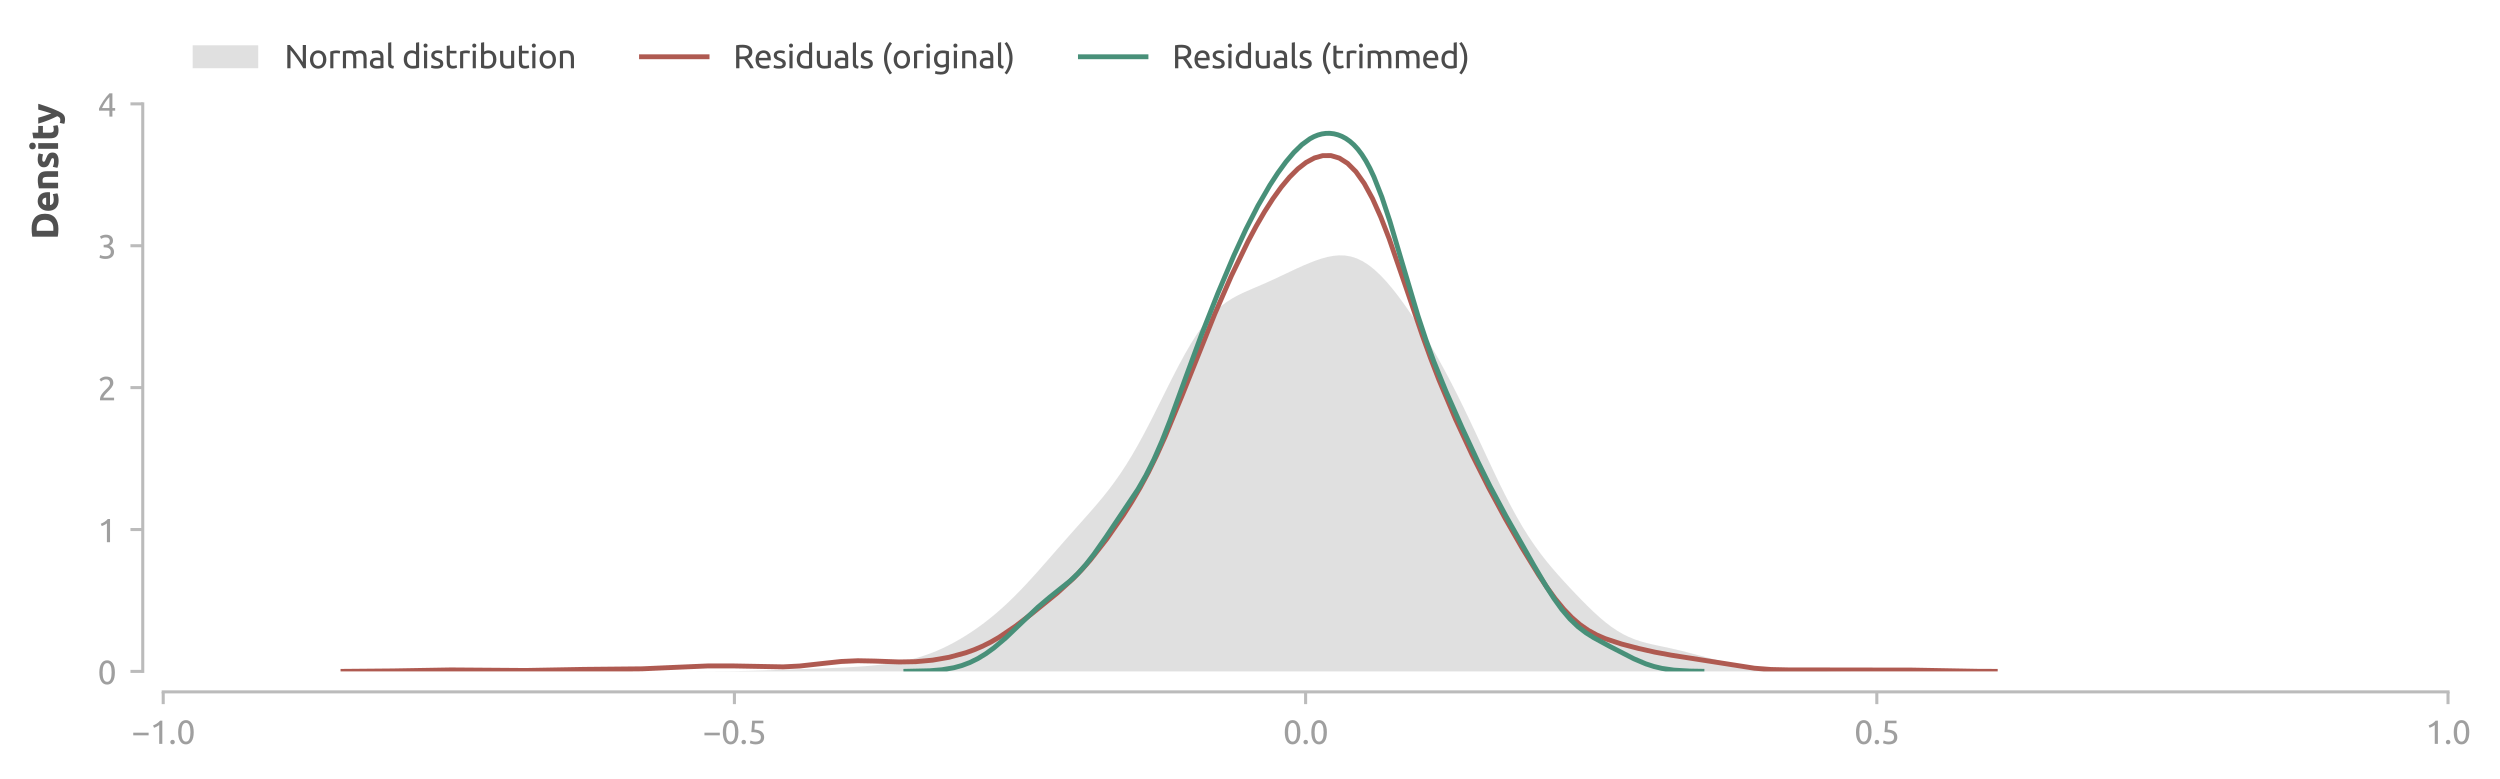 <?xml version="1.0" encoding="utf-8" standalone="no"?>
<!DOCTYPE svg PUBLIC "-//W3C//DTD SVG 1.1//EN"
  "http://www.w3.org/Graphics/SVG/1.1/DTD/svg11.dtd">
<svg xmlns:xlink="http://www.w3.org/1999/xlink" width="610.557pt" height="190.355pt" viewBox="0 0 610.557 190.355" xmlns="http://www.w3.org/2000/svg" version="1.1">
 <defs>
  <style type="text/css">*{stroke-linejoin: round; stroke-linecap: butt}</style>
 </defs>
 <g id="figure_1">
  <g id="patch_1">
   <path d="M 0 190.355 
L 610.557 190.355 
L 610.557 0 
L 0 0 
L 0 190.355 
z
" style="fill: none"/>
  </g>
  <g id="axes_1">
   <g id="patch_2">
    <path d="M 39.861 163.968 
L 597.861 163.968 
L 597.861 25.367 
L 39.861 25.367 
L 39.861 163.968 
z
" style="fill: none"/>
   </g>
   <g id="matplotlib.axis_1">
    <g id="xtick_1">
     <g id="line2d_1">
      <defs>
       <path id="m6804df54dd" d="M 0 0 
L 0 3 
" style="stroke: #bbbbbb; stroke-width: 0.75"/>
      </defs>
      <g>
       <use xlink:href="#m6804df54dd" x="39.861" y="168.968" style="fill: #bbbbbb; stroke: #bbbbbb; stroke-width: 0.75"/>
      </g>
     </g>
     <g id="text_1">
      <!-- −1.0 -->
      <g style="fill: #9f9f9f" transform="translate(32.108 181.675) scale(0.08 -0.08)">
       <defs>
        <path id="Ubuntu-2212" d="M 339 2138 
L 3270 2138 
L 3270 1632 
L 339 1632 
L 339 2138 
z
" transform="scale(0.016)"/>
        <path id="Ubuntu-31" d="M 595 3520 
Q 960 3661 1305 3881 
Q 1651 4102 1939 4435 
L 2362 4435 
L 2362 0 
L 1766 0 
L 1766 3610 
Q 1690 3539 1578 3462 
Q 1466 3386 1334 3315 
Q 1203 3245 1059 3181 
Q 915 3117 781 3072 
L 595 3520 
z
" transform="scale(0.016)"/>
        <path id="Ubuntu-2e" d="M 1216 346 
Q 1216 173 1101 45 
Q 986 -83 787 -83 
Q 589 -83 473 45 
Q 358 173 358 346 
Q 358 518 473 646 
Q 589 774 787 774 
Q 986 774 1101 646 
Q 1216 518 1216 346 
z
" transform="scale(0.016)"/>
        <path id="Ubuntu-30" d="M 320 2221 
Q 320 3334 713 3936 
Q 1107 4538 1805 4538 
Q 2502 4538 2896 3936 
Q 3290 3334 3290 2221 
Q 3290 1107 2896 505 
Q 2502 -96 1805 -96 
Q 1107 -96 713 505 
Q 320 1107 320 2221 
z
M 2662 2221 
Q 2662 2586 2620 2912 
Q 2579 3238 2480 3481 
Q 2381 3725 2214 3869 
Q 2048 4013 1805 4013 
Q 1562 4013 1395 3869 
Q 1229 3725 1129 3481 
Q 1030 3238 988 2912 
Q 947 2586 947 2221 
Q 947 1856 988 1529 
Q 1030 1203 1129 960 
Q 1229 717 1395 573 
Q 1562 429 1805 429 
Q 2048 429 2214 573 
Q 2381 717 2480 960 
Q 2579 1203 2620 1529 
Q 2662 1856 2662 2221 
z
" transform="scale(0.016)"/>
       </defs>
       <use xlink:href="#Ubuntu-2212"/>
       <use xlink:href="#Ubuntu-31" x="56.4"/>
       <use xlink:href="#Ubuntu-2e" x="112.8"/>
       <use xlink:href="#Ubuntu-30" x="137.4"/>
      </g>
     </g>
    </g>
    <g id="xtick_2">
     <g id="line2d_2">
      <g>
       <use xlink:href="#m6804df54dd" x="179.361" y="168.968" style="fill: #bbbbbb; stroke: #bbbbbb; stroke-width: 0.75"/>
      </g>
     </g>
     <g id="text_2">
      <!-- −0.5 -->
      <g style="fill: #9f9f9f" transform="translate(171.608 181.675) scale(0.08 -0.08)">
       <defs>
        <path id="Ubuntu-35" d="M 1274 2726 
Q 2240 2688 2691 2304 
Q 3142 1920 3142 1261 
Q 3142 966 3043 716 
Q 2944 467 2742 288 
Q 2541 109 2233 6 
Q 1926 -96 1504 -96 
Q 1338 -96 1165 -70 
Q 992 -45 845 -6 
Q 698 32 582 70 
Q 467 109 416 134 
L 531 653 
Q 640 602 886 518 
Q 1133 435 1491 435 
Q 1779 435 1974 499 
Q 2170 563 2291 672 
Q 2413 781 2467 925 
Q 2522 1069 2522 1229 
Q 2522 1472 2438 1661 
Q 2355 1850 2144 1978 
Q 1933 2106 1581 2173 
Q 1229 2240 691 2240 
Q 730 2554 752 2829 
Q 774 3104 793 3366 
Q 813 3629 825 3888 
Q 838 4147 851 4435 
L 2989 4435 
L 2989 3930 
L 1370 3930 
Q 1363 3834 1350 3670 
Q 1338 3507 1325 3331 
Q 1312 3155 1299 2988 
Q 1286 2822 1274 2726 
z
" transform="scale(0.016)"/>
       </defs>
       <use xlink:href="#Ubuntu-2212"/>
       <use xlink:href="#Ubuntu-30" x="56.4"/>
       <use xlink:href="#Ubuntu-2e" x="112.8"/>
       <use xlink:href="#Ubuntu-35" x="137.4"/>
      </g>
     </g>
    </g>
    <g id="xtick_3">
     <g id="line2d_3">
      <g>
       <use xlink:href="#m6804df54dd" x="318.861" y="168.968" style="fill: #bbbbbb; stroke: #bbbbbb; stroke-width: 0.75"/>
      </g>
     </g>
     <g id="text_3">
      <!-- 0.0 -->
      <g style="fill: #9f9f9f" transform="translate(313.365 181.675) scale(0.08 -0.08)">
       <use xlink:href="#Ubuntu-30"/>
       <use xlink:href="#Ubuntu-2e" x="56.4"/>
       <use xlink:href="#Ubuntu-30" x="81"/>
      </g>
     </g>
    </g>
    <g id="xtick_4">
     <g id="line2d_4">
      <g>
       <use xlink:href="#m6804df54dd" x="458.361" y="168.968" style="fill: #bbbbbb; stroke: #bbbbbb; stroke-width: 0.75"/>
      </g>
     </g>
     <g id="text_4">
      <!-- 0.5 -->
      <g style="fill: #9f9f9f" transform="translate(452.865 181.675) scale(0.08 -0.08)">
       <use xlink:href="#Ubuntu-30"/>
       <use xlink:href="#Ubuntu-2e" x="56.4"/>
       <use xlink:href="#Ubuntu-35" x="81"/>
      </g>
     </g>
    </g>
    <g id="xtick_5">
     <g id="line2d_5">
      <g>
       <use xlink:href="#m6804df54dd" x="597.861" y="168.968" style="fill: #bbbbbb; stroke: #bbbbbb; stroke-width: 0.75"/>
      </g>
     </g>
     <g id="text_5">
      <!-- 1.0 -->
      <g style="fill: #9f9f9f" transform="translate(592.365 181.675) scale(0.08 -0.08)">
       <use xlink:href="#Ubuntu-31"/>
       <use xlink:href="#Ubuntu-2e" x="56.4"/>
       <use xlink:href="#Ubuntu-30" x="81"/>
      </g>
     </g>
    </g>
   </g>
   <g id="matplotlib.axis_2">
    <g id="ytick_1">
     <g id="line2d_6">
      <defs>
       <path id="m68a28f5f5c" d="M 0 0 
L -3 0 
" style="stroke: #bbbbbb; stroke-width: 0.75"/>
      </defs>
      <g>
       <use xlink:href="#m68a28f5f5c" x="34.861" y="163.968" style="fill: #bbbbbb; stroke: #bbbbbb; stroke-width: 0.75"/>
      </g>
     </g>
     <g id="text_6">
      <!-- 0 -->
      <g style="fill: #9f9f9f" transform="translate(23.848 167.071) scale(0.08 -0.08)">
       <use xlink:href="#Ubuntu-30"/>
      </g>
     </g>
    </g>
    <g id="ytick_2">
     <g id="line2d_7">
      <g>
       <use xlink:href="#m68a28f5f5c" x="34.861" y="129.317" style="fill: #bbbbbb; stroke: #bbbbbb; stroke-width: 0.75"/>
      </g>
     </g>
     <g id="text_7">
      <!-- 1 -->
      <g style="fill: #9f9f9f" transform="translate(23.848 132.421) scale(0.08 -0.08)">
       <use xlink:href="#Ubuntu-31"/>
      </g>
     </g>
    </g>
    <g id="ytick_3">
     <g id="line2d_8">
      <g>
       <use xlink:href="#m68a28f5f5c" x="34.861" y="94.668" style="fill: #bbbbbb; stroke: #bbbbbb; stroke-width: 0.75"/>
      </g>
     </g>
     <g id="text_8">
      <!-- 2 -->
      <g style="fill: #9f9f9f" transform="translate(23.848 97.771) scale(0.08 -0.08)">
       <defs>
        <path id="Ubuntu-32" d="M 2989 3302 
Q 2989 3072 2896 2857 
Q 2803 2643 2649 2435 
Q 2496 2227 2304 2025 
Q 2112 1824 1920 1632 
Q 1811 1523 1667 1376 
Q 1523 1229 1395 1069 
Q 1267 909 1180 761 
Q 1094 614 1094 506 
L 3136 506 
L 3136 0 
L 448 0 
Q 442 38 442 76 
Q 442 115 442 147 
Q 442 448 541 707 
Q 640 966 800 1196 
Q 960 1427 1158 1632 
Q 1357 1837 1549 2029 
Q 1709 2182 1853 2332 
Q 1997 2483 2109 2633 
Q 2221 2784 2288 2944 
Q 2355 3104 2355 3283 
Q 2355 3475 2294 3609 
Q 2234 3744 2131 3833 
Q 2029 3923 1891 3964 
Q 1754 4006 1600 4006 
Q 1414 4006 1260 3955 
Q 1107 3904 985 3837 
Q 864 3770 781 3696 
Q 698 3622 653 3584 
L 358 4006 
Q 416 4070 531 4163 
Q 646 4256 806 4339 
Q 966 4422 1164 4480 
Q 1363 4538 1594 4538 
Q 2291 4538 2640 4214 
Q 2989 3891 2989 3302 
z
" transform="scale(0.016)"/>
       </defs>
       <use xlink:href="#Ubuntu-32"/>
      </g>
     </g>
    </g>
    <g id="ytick_4">
     <g id="line2d_9">
      <g>
       <use xlink:href="#m68a28f5f5c" x="34.861" y="60.017" style="fill: #bbbbbb; stroke: #bbbbbb; stroke-width: 0.75"/>
      </g>
     </g>
     <g id="text_9">
      <!-- 3 -->
      <g style="fill: #9f9f9f" transform="translate(23.848 63.121) scale(0.08 -0.08)">
       <defs>
        <path id="Ubuntu-33" d="M 1446 435 
Q 2016 435 2262 659 
Q 2509 883 2509 1261 
Q 2509 1504 2406 1670 
Q 2304 1837 2137 1936 
Q 1971 2035 1750 2076 
Q 1530 2118 1299 2118 
L 1146 2118 
L 1146 2605 
L 1357 2605 
Q 1517 2605 1686 2637 
Q 1856 2669 1997 2752 
Q 2138 2835 2227 2979 
Q 2317 3123 2317 3341 
Q 2317 3520 2253 3648 
Q 2189 3776 2083 3859 
Q 1978 3942 1840 3977 
Q 1702 4013 1549 4013 
Q 1242 4013 1027 3923 
Q 813 3834 666 3738 
L 435 4192 
Q 512 4243 630 4304 
Q 749 4365 896 4416 
Q 1043 4467 1212 4502 
Q 1382 4538 1568 4538 
Q 1920 4538 2176 4451 
Q 2432 4365 2598 4208 
Q 2765 4051 2848 3836 
Q 2931 3622 2931 3373 
Q 2931 3027 2732 2780 
Q 2534 2534 2253 2406 
Q 2426 2355 2586 2259 
Q 2746 2163 2864 2016 
Q 2982 1869 3056 1677 
Q 3130 1485 3130 1248 
Q 3130 960 3030 713 
Q 2931 467 2723 288 
Q 2515 109 2201 6 
Q 1888 -96 1459 -96 
Q 1293 -96 1117 -70 
Q 941 -45 787 -6 
Q 634 32 518 70 
Q 403 109 352 134 
L 467 653 
Q 576 602 829 518 
Q 1082 435 1446 435 
z
" transform="scale(0.016)"/>
       </defs>
       <use xlink:href="#Ubuntu-33"/>
      </g>
     </g>
    </g>
    <g id="ytick_5">
     <g id="line2d_10">
      <g>
       <use xlink:href="#m68a28f5f5c" x="34.861" y="25.367" style="fill: #bbbbbb; stroke: #bbbbbb; stroke-width: 0.75"/>
      </g>
     </g>
     <g id="text_10">
      <!-- 4 -->
      <g style="fill: #9f9f9f" transform="translate(23.848 28.471) scale(0.08 -0.08)">
       <defs>
        <path id="Ubuntu-34" d="M 256 1536 
Q 378 1818 589 2192 
Q 800 2566 1065 2963 
Q 1331 3360 1635 3744 
Q 1939 4128 2246 4435 
L 2816 4435 
L 2816 1619 
L 3341 1619 
L 3341 1133 
L 2816 1133 
L 2816 0 
L 2240 0 
L 2240 1133 
L 256 1133 
L 256 1536 
z
M 2240 3731 
Q 2048 3526 1853 3273 
Q 1658 3021 1472 2745 
Q 1286 2470 1123 2182 
Q 960 1894 832 1619 
L 2240 1619 
L 2240 3731 
z
" transform="scale(0.016)"/>
       </defs>
       <use xlink:href="#Ubuntu-34"/>
      </g>
     </g>
    </g>
    <g id="text_11">
     <!-- Density -->
     <g style="fill: #505050" transform="translate(14.183 58.535) rotate(-90) scale(0.09 -0.09)">
      <defs>
       <path id="Ubuntu-Bold-44" d="M 1510 813 
Q 1581 806 1673 803 
Q 1766 800 1894 800 
Q 2643 800 3004 1177 
Q 3366 1555 3366 2221 
Q 3366 2918 3020 3276 
Q 2675 3635 1926 3635 
Q 1824 3635 1715 3632 
Q 1606 3629 1510 3616 
L 1510 813 
z
M 4397 2221 
Q 4397 1645 4217 1216 
Q 4038 787 3708 505 
Q 3379 224 2905 83 
Q 2432 -58 1843 -58 
Q 1574 -58 1216 -35 
Q 858 -13 512 58 
L 512 4378 
Q 858 4442 1232 4464 
Q 1606 4486 1875 4486 
Q 2445 4486 2909 4358 
Q 3373 4230 3705 3955 
Q 4038 3680 4217 3251 
Q 4397 2822 4397 2221 
z
" transform="scale(0.016)"/>
       <path id="Ubuntu-Bold-65" d="M 288 1658 
Q 288 2106 425 2442 
Q 563 2778 787 3002 
Q 1011 3226 1302 3341 
Q 1594 3456 1901 3456 
Q 2618 3456 3034 3017 
Q 3450 2579 3450 1728 
Q 3450 1645 3443 1545 
Q 3437 1446 3430 1370 
L 1267 1370 
Q 1299 1075 1542 902 
Q 1786 730 2195 730 
Q 2458 730 2710 778 
Q 2963 826 3123 896 
L 3251 122 
Q 3174 83 3046 44 
Q 2918 6 2761 -22 
Q 2605 -51 2425 -70 
Q 2246 -90 2067 -90 
Q 1613 -90 1277 44 
Q 941 179 720 412 
Q 499 646 393 966 
Q 288 1286 288 1658 
z
M 2528 2022 
Q 2522 2144 2486 2259 
Q 2451 2374 2377 2464 
Q 2304 2554 2192 2611 
Q 2080 2669 1914 2669 
Q 1754 2669 1638 2614 
Q 1523 2560 1446 2470 
Q 1370 2381 1328 2262 
Q 1286 2144 1267 2022 
L 2528 2022 
z
" transform="scale(0.016)"/>
       <path id="Ubuntu-Bold-6e" d="M 448 3251 
Q 691 3322 1075 3382 
Q 1459 3443 1882 3443 
Q 2310 3443 2595 3331 
Q 2880 3219 3046 3014 
Q 3213 2810 3283 2528 
Q 3354 2246 3354 1901 
L 3354 0 
L 2400 0 
L 2400 1786 
Q 2400 2246 2278 2438 
Q 2157 2630 1824 2630 
Q 1722 2630 1606 2620 
Q 1491 2611 1402 2598 
L 1402 0 
L 448 0 
L 448 3251 
z
" transform="scale(0.016)"/>
       <path id="Ubuntu-Bold-73" d="M 1414 685 
Q 1677 685 1785 736 
Q 1894 787 1894 934 
Q 1894 1050 1753 1136 
Q 1613 1222 1325 1331 
Q 1101 1414 918 1504 
Q 736 1594 608 1718 
Q 480 1843 409 2016 
Q 339 2189 339 2432 
Q 339 2906 691 3181 
Q 1043 3456 1658 3456 
Q 1965 3456 2246 3401 
Q 2528 3347 2694 3283 
L 2528 2541 
Q 2362 2598 2166 2643 
Q 1971 2688 1728 2688 
Q 1280 2688 1280 2438 
Q 1280 2381 1299 2336 
Q 1318 2291 1376 2249 
Q 1434 2208 1533 2160 
Q 1632 2112 1786 2054 
Q 2099 1939 2304 1827 
Q 2509 1715 2627 1584 
Q 2746 1453 2794 1293 
Q 2842 1133 2842 922 
Q 2842 422 2467 166 
Q 2093 -90 1408 -90 
Q 960 -90 662 -13 
Q 365 64 250 115 
L 410 890 
Q 653 794 909 739 
Q 1165 685 1414 685 
z
" transform="scale(0.016)"/>
       <path id="Ubuntu-Bold-69" d="M 1402 0 
L 448 0 
L 448 3366 
L 1402 3366 
L 1402 0 
z
M 1491 4339 
Q 1491 4077 1321 3926 
Q 1152 3776 922 3776 
Q 691 3776 521 3926 
Q 352 4077 352 4339 
Q 352 4602 521 4752 
Q 691 4902 922 4902 
Q 1152 4902 1321 4752 
Q 1491 4602 1491 4339 
z
" transform="scale(0.016)"/>
       <path id="Ubuntu-Bold-74" d="M 416 4205 
L 1370 4358 
L 1370 3366 
L 2515 3366 
L 2515 2573 
L 1370 2573 
L 1370 1389 
Q 1370 1088 1475 909 
Q 1581 730 1901 730 
Q 2054 730 2217 758 
Q 2381 787 2515 838 
L 2650 96 
Q 2477 26 2265 -25 
Q 2054 -77 1747 -77 
Q 1357 -77 1101 28 
Q 845 134 691 323 
Q 538 512 477 781 
Q 416 1050 416 1376 
L 416 4205 
z
" transform="scale(0.016)"/>
       <path id="Ubuntu-Bold-79" d="M 3437 3366 
Q 3149 2394 2835 1542 
Q 2522 691 2150 -109 
Q 2016 -397 1881 -598 
Q 1747 -800 1587 -931 
Q 1427 -1062 1225 -1123 
Q 1024 -1184 755 -1184 
Q 531 -1184 342 -1142 
Q 154 -1101 32 -1050 
L 198 -288 
Q 346 -339 461 -358 
Q 576 -378 704 -378 
Q 960 -378 1097 -240 
Q 1235 -102 1331 141 
Q 1005 781 678 1577 
Q 352 2374 64 3366 
L 1075 3366 
Q 1139 3117 1225 2825 
Q 1312 2534 1408 2236 
Q 1504 1939 1603 1657 
Q 1702 1376 1792 1146 
Q 1875 1376 1964 1657 
Q 2054 1939 2140 2236 
Q 2227 2534 2307 2825 
Q 2387 3117 2451 3366 
L 3437 3366 
z
" transform="scale(0.016)"/>
      </defs>
      <use xlink:href="#Ubuntu-Bold-44"/>
      <use xlink:href="#Ubuntu-Bold-65" x="73.7"/>
      <use xlink:href="#Ubuntu-Bold-6e" x="132.1"/>
      <use xlink:href="#Ubuntu-Bold-73" x="191"/>
      <use xlink:href="#Ubuntu-Bold-69" x="239.5"/>
      <use xlink:href="#Ubuntu-Bold-74" x="268.4"/>
      <use xlink:href="#Ubuntu-Bold-79" x="313.8"/>
     </g>
    </g>
   </g>
   <g id="PolyCollection_1">
    <defs>
     <path id="m1ff9eebd18" d="M 169.58 -26.391 
L 169.58 -26.387 
L 171.025 -26.387 
L 172.469 -26.387 
L 173.913 -26.387 
L 175.358 -26.387 
L 176.802 -26.387 
L 178.247 -26.387 
L 179.691 -26.387 
L 181.136 -26.387 
L 182.58 -26.387 
L 184.024 -26.387 
L 185.469 -26.387 
L 186.913 -26.387 
L 188.358 -26.387 
L 189.802 -26.387 
L 191.247 -26.387 
L 192.691 -26.387 
L 194.135 -26.387 
L 195.58 -26.387 
L 197.024 -26.387 
L 198.469 -26.387 
L 199.913 -26.387 
L 201.358 -26.387 
L 202.802 -26.387 
L 204.246 -26.387 
L 205.691 -26.387 
L 207.135 -26.387 
L 208.58 -26.387 
L 210.024 -26.387 
L 211.469 -26.387 
L 212.913 -26.387 
L 214.357 -26.387 
L 215.802 -26.387 
L 217.246 -26.387 
L 218.691 -26.387 
L 220.135 -26.387 
L 221.58 -26.387 
L 223.024 -26.387 
L 224.468 -26.387 
L 225.913 -26.387 
L 227.357 -26.387 
L 228.802 -26.387 
L 230.246 -26.387 
L 231.69 -26.387 
L 233.135 -26.387 
L 234.579 -26.387 
L 236.024 -26.387 
L 237.468 -26.387 
L 238.913 -26.387 
L 240.357 -26.387 
L 241.801 -26.387 
L 243.246 -26.387 
L 244.69 -26.387 
L 246.135 -26.387 
L 247.579 -26.387 
L 249.024 -26.387 
L 250.468 -26.387 
L 251.912 -26.387 
L 253.357 -26.387 
L 254.801 -26.387 
L 256.246 -26.387 
L 257.69 -26.387 
L 259.135 -26.387 
L 260.579 -26.387 
L 262.023 -26.387 
L 263.468 -26.387 
L 264.912 -26.387 
L 266.357 -26.387 
L 267.801 -26.387 
L 269.246 -26.387 
L 270.69 -26.387 
L 272.134 -26.387 
L 273.579 -26.387 
L 275.023 -26.387 
L 276.468 -26.387 
L 277.912 -26.387 
L 279.357 -26.387 
L 280.801 -26.387 
L 282.245 -26.387 
L 283.69 -26.387 
L 285.134 -26.387 
L 286.579 -26.387 
L 288.023 -26.387 
L 289.468 -26.387 
L 290.912 -26.387 
L 292.356 -26.387 
L 293.801 -26.387 
L 295.245 -26.387 
L 296.69 -26.387 
L 298.134 -26.387 
L 299.579 -26.387 
L 301.023 -26.387 
L 302.467 -26.387 
L 303.912 -26.387 
L 305.356 -26.387 
L 306.801 -26.387 
L 308.245 -26.387 
L 309.69 -26.387 
L 311.134 -26.387 
L 312.578 -26.387 
L 314.023 -26.387 
L 315.467 -26.387 
L 316.912 -26.387 
L 318.356 -26.387 
L 319.801 -26.387 
L 321.245 -26.387 
L 322.689 -26.387 
L 324.134 -26.387 
L 325.578 -26.387 
L 327.023 -26.387 
L 328.467 -26.387 
L 329.912 -26.387 
L 331.356 -26.387 
L 332.8 -26.387 
L 334.245 -26.387 
L 335.689 -26.387 
L 337.134 -26.387 
L 338.578 -26.387 
L 340.023 -26.387 
L 341.467 -26.387 
L 342.911 -26.387 
L 344.356 -26.387 
L 345.8 -26.387 
L 347.245 -26.387 
L 348.689 -26.387 
L 350.134 -26.387 
L 351.578 -26.387 
L 353.022 -26.387 
L 354.467 -26.387 
L 355.911 -26.387 
L 357.356 -26.387 
L 358.8 -26.387 
L 360.245 -26.387 
L 361.689 -26.387 
L 363.133 -26.387 
L 364.578 -26.387 
L 366.022 -26.387 
L 367.467 -26.387 
L 368.911 -26.387 
L 370.356 -26.387 
L 371.8 -26.387 
L 373.244 -26.387 
L 374.689 -26.387 
L 376.133 -26.387 
L 377.578 -26.387 
L 379.022 -26.387 
L 380.467 -26.387 
L 381.911 -26.387 
L 383.355 -26.387 
L 384.8 -26.387 
L 386.244 -26.387 
L 387.689 -26.387 
L 389.133 -26.387 
L 390.577 -26.387 
L 392.022 -26.387 
L 393.466 -26.387 
L 394.911 -26.387 
L 396.355 -26.387 
L 397.8 -26.387 
L 399.244 -26.387 
L 400.688 -26.387 
L 402.133 -26.387 
L 403.577 -26.387 
L 405.022 -26.387 
L 406.466 -26.387 
L 407.911 -26.387 
L 409.355 -26.387 
L 410.799 -26.387 
L 412.244 -26.387 
L 413.688 -26.387 
L 415.133 -26.387 
L 416.577 -26.387 
L 418.022 -26.387 
L 419.466 -26.387 
L 420.91 -26.387 
L 422.355 -26.387 
L 423.799 -26.387 
L 425.244 -26.387 
L 426.688 -26.387 
L 428.133 -26.387 
L 429.577 -26.387 
L 431.021 -26.387 
L 432.466 -26.387 
L 433.91 -26.387 
L 435.355 -26.387 
L 436.799 -26.387 
L 438.244 -26.387 
L 439.688 -26.387 
L 441.132 -26.387 
L 442.577 -26.387 
L 444.021 -26.387 
L 445.466 -26.387 
L 446.91 -26.387 
L 448.355 -26.387 
L 449.799 -26.387 
L 451.243 -26.387 
L 452.688 -26.387 
L 454.132 -26.387 
L 455.577 -26.387 
L 457.021 -26.387 
L 457.021 -26.391 
L 457.021 -26.391 
L 455.577 -26.394 
L 454.132 -26.398 
L 452.688 -26.404 
L 451.243 -26.412 
L 449.799 -26.424 
L 448.355 -26.441 
L 446.91 -26.462 
L 445.466 -26.49 
L 444.021 -26.525 
L 442.577 -26.568 
L 441.132 -26.619 
L 439.688 -26.679 
L 438.244 -26.749 
L 436.799 -26.829 
L 435.355 -26.92 
L 433.91 -27.023 
L 432.466 -27.139 
L 431.021 -27.27 
L 429.577 -27.418 
L 428.133 -27.586 
L 426.688 -27.777 
L 425.244 -27.992 
L 423.799 -28.235 
L 422.355 -28.507 
L 420.91 -28.807 
L 419.466 -29.134 
L 418.022 -29.485 
L 416.577 -29.855 
L 415.133 -30.237 
L 413.688 -30.623 
L 412.244 -31.003 
L 410.799 -31.37 
L 409.355 -31.718 
L 407.911 -32.045 
L 406.466 -32.356 
L 405.022 -32.661 
L 403.577 -32.975 
L 402.133 -33.321 
L 400.688 -33.723 
L 399.244 -34.206 
L 397.8 -34.794 
L 396.355 -35.503 
L 394.911 -36.347 
L 393.466 -37.325 
L 392.022 -38.434 
L 390.577 -39.659 
L 389.133 -40.981 
L 387.689 -42.379 
L 386.244 -43.834 
L 384.8 -45.33 
L 383.355 -46.857 
L 381.911 -48.418 
L 380.467 -50.021 
L 379.022 -51.685 
L 377.578 -53.433 
L 376.133 -55.293 
L 374.689 -57.288 
L 373.244 -59.441 
L 371.8 -61.763 
L 370.356 -64.257 
L 368.911 -66.917 
L 367.467 -69.723 
L 366.022 -72.653 
L 364.578 -75.674 
L 363.133 -78.753 
L 361.689 -81.856 
L 360.245 -84.952 
L 358.8 -88.012 
L 357.356 -91.014 
L 355.911 -93.941 
L 354.467 -96.78 
L 353.022 -99.527 
L 351.578 -102.176 
L 350.134 -104.73 
L 348.689 -107.189 
L 347.245 -109.554 
L 345.8 -111.827 
L 344.356 -114.006 
L 342.911 -116.084 
L 341.467 -118.053 
L 340.023 -119.897 
L 338.578 -121.598 
L 337.134 -123.135 
L 335.689 -124.486 
L 334.245 -125.63 
L 332.8 -126.553 
L 331.356 -127.245 
L 329.912 -127.708 
L 328.467 -127.952 
L 327.023 -127.995 
L 325.578 -127.863 
L 324.134 -127.584 
L 322.689 -127.185 
L 321.245 -126.695 
L 319.801 -126.136 
L 318.356 -125.525 
L 316.912 -124.878 
L 315.467 -124.207 
L 314.023 -123.524 
L 312.578 -122.84 
L 311.134 -122.164 
L 309.69 -121.505 
L 308.245 -120.867 
L 306.801 -120.247 
L 305.356 -119.631 
L 303.912 -118.996 
L 302.467 -118.309 
L 301.023 -117.528 
L 299.579 -116.612 
L 298.134 -115.516 
L 296.69 -114.207 
L 295.245 -112.659 
L 293.801 -110.86 
L 292.356 -108.814 
L 290.912 -106.536 
L 289.468 -104.054 
L 288.023 -101.402 
L 286.579 -98.622 
L 285.134 -95.758 
L 283.69 -92.856 
L 282.245 -89.959 
L 280.801 -87.11 
L 279.357 -84.345 
L 277.912 -81.695 
L 276.468 -79.184 
L 275.023 -76.825 
L 273.579 -74.621 
L 272.134 -72.566 
L 270.69 -70.645 
L 269.246 -68.834 
L 267.801 -67.109 
L 266.357 -65.442 
L 264.912 -63.808 
L 263.468 -62.187 
L 262.023 -60.564 
L 260.579 -58.932 
L 259.135 -57.287 
L 257.69 -55.633 
L 256.246 -53.977 
L 254.801 -52.328 
L 253.357 -50.696 
L 251.912 -49.093 
L 250.468 -47.529 
L 249.024 -46.013 
L 247.579 -44.552 
L 246.135 -43.154 
L 244.69 -41.822 
L 243.246 -40.558 
L 241.801 -39.362 
L 240.357 -38.234 
L 238.913 -37.17 
L 237.468 -36.169 
L 236.024 -35.228 
L 234.579 -34.346 
L 233.135 -33.523 
L 231.69 -32.76 
L 230.246 -32.056 
L 228.802 -31.414 
L 227.357 -30.833 
L 225.913 -30.314 
L 224.468 -29.854 
L 223.024 -29.451 
L 221.58 -29.1 
L 220.135 -28.797 
L 218.691 -28.535 
L 217.246 -28.31 
L 215.802 -28.116 
L 214.357 -27.949 
L 212.913 -27.803 
L 211.469 -27.677 
L 210.024 -27.568 
L 208.58 -27.472 
L 207.135 -27.388 
L 205.691 -27.315 
L 204.246 -27.251 
L 202.802 -27.193 
L 201.358 -27.141 
L 199.913 -27.091 
L 198.469 -27.044 
L 197.024 -26.996 
L 195.58 -26.948 
L 194.135 -26.898 
L 192.691 -26.846 
L 191.247 -26.793 
L 189.802 -26.74 
L 188.358 -26.688 
L 186.913 -26.638 
L 185.469 -26.592 
L 184.024 -26.55 
L 182.58 -26.514 
L 181.136 -26.483 
L 179.691 -26.458 
L 178.247 -26.438 
L 176.802 -26.423 
L 175.358 -26.412 
L 173.913 -26.404 
L 172.469 -26.398 
L 171.025 -26.394 
L 169.58 -26.391 
z
" style="stroke: #858585; stroke-width: 0.01"/>
    </defs>
    <g clip-path="url(#p584bf1aad6)">
     <use xlink:href="#m1ff9eebd18" x="0" y="190.355" style="fill: #858585; fill-opacity: 0.25; stroke: #858585; stroke-width: 0.01"/>
    </g>
   </g>
   <g id="line2d_11">
    <path d="M 83.772 163.963 
L 95.938 163.856 
L 110.132 163.61 
L 128.381 163.747 
L 142.575 163.48 
L 156.769 163.341 
L 164.879 162.983 
L 172.99 162.631 
L 179.073 162.636 
L 191.239 162.865 
L 195.295 162.659 
L 201.378 161.985 
L 205.433 161.55 
L 209.488 161.365 
L 213.544 161.447 
L 219.627 161.666 
L 223.682 161.592 
L 227.738 161.227 
L 231.793 160.524 
L 235.848 159.425 
L 237.876 158.699 
L 239.904 157.838 
L 241.931 156.83 
L 243.959 155.668 
L 248.014 152.925 
L 252.07 149.808 
L 258.153 144.865 
L 262.208 141.181 
L 264.236 139.081 
L 266.264 136.774 
L 270.319 131.583 
L 274.374 125.747 
L 276.402 122.556 
L 278.43 119.109 
L 280.457 115.341 
L 282.485 111.208 
L 284.513 106.713 
L 288.568 96.887 
L 296.679 76.652 
L 300.734 67.358 
L 304.79 58.969 
L 306.817 55.178 
L 308.845 51.689 
L 310.873 48.523 
L 312.9 45.707 
L 314.928 43.269 
L 316.956 41.244 
L 318.983 39.668 
L 321.011 38.578 
L 323.039 38.01 
L 325.066 38.004 
L 327.094 38.611 
L 329.122 39.897 
L 331.149 41.94 
L 333.177 44.804 
L 335.205 48.52 
L 337.232 53.051 
L 339.26 58.279 
L 343.316 70.016 
L 347.371 81.927 
L 349.399 87.519 
L 351.426 92.779 
L 355.482 102.39 
L 359.537 111.101 
L 363.592 119.164 
L 367.648 126.684 
L 371.703 133.765 
L 375.758 140.388 
L 377.786 143.437 
L 379.814 146.229 
L 381.842 148.703 
L 383.869 150.818 
L 385.897 152.565 
L 387.925 153.966 
L 389.952 155.073 
L 391.98 155.952 
L 396.035 157.285 
L 400.091 158.349 
L 404.146 159.264 
L 408.201 160.014 
L 428.478 163.193 
L 432.534 163.51 
L 436.589 163.603 
L 467.004 163.65 
L 483.226 163.952 
L 487.281 163.963 
L 487.281 163.963 
" clip-path="url(#p584bf1aad6)" style="fill: none; stroke: #af5a51; stroke-width: 1.2; stroke-linecap: square"/>
   </g>
   <g id="line2d_12">
    <path d="M 221.24 163.953 
L 227.102 163.816 
L 230.033 163.572 
L 232.963 163.073 
L 234.917 162.535 
L 236.871 161.795 
L 238.825 160.834 
L 240.779 159.643 
L 242.732 158.231 
L 245.663 155.75 
L 249.571 152.007 
L 253.478 148.29 
L 256.409 145.818 
L 261.294 141.92 
L 263.247 140.066 
L 265.201 137.881 
L 267.155 135.365 
L 270.086 131.182 
L 277.901 119.518 
L 279.855 116.124 
L 281.809 112.227 
L 283.762 107.762 
L 285.716 102.794 
L 289.624 92.061 
L 293.531 81.479 
L 297.439 71.603 
L 301.347 62.374 
L 304.277 56.002 
L 307.208 50.265 
L 310.139 45.212 
L 312.093 42.219 
L 314.046 39.543 
L 316 37.226 
L 317.954 35.325 
L 319.908 33.897 
L 320.885 33.373 
L 321.862 32.978 
L 322.839 32.712 
L 323.816 32.574 
L 324.792 32.563 
L 325.769 32.678 
L 326.746 32.923 
L 327.723 33.304 
L 328.7 33.83 
L 329.677 34.518 
L 330.654 35.385 
L 331.631 36.456 
L 332.608 37.752 
L 333.585 39.296 
L 334.561 41.104 
L 335.538 43.184 
L 337.492 48.151 
L 339.446 54.055 
L 342.377 63.965 
L 346.284 77.094 
L 348.238 82.988 
L 350.192 88.335 
L 353.123 95.547 
L 357.03 104.373 
L 360.938 112.772 
L 363.869 118.702 
L 367.776 126.017 
L 374.615 138.103 
L 377.545 143.087 
L 379.499 146.147 
L 381.453 148.863 
L 383.407 151.161 
L 385.361 153.03 
L 387.314 154.53 
L 389.268 155.763 
L 393.176 157.879 
L 399.037 160.892 
L 401.968 162.136 
L 403.922 162.77 
L 405.876 163.235 
L 408.806 163.66 
L 412.714 163.893 
L 415.645 163.946 
L 415.645 163.946 
" clip-path="url(#p584bf1aad6)" style="fill: none; stroke: #489079; stroke-width: 1.2; stroke-linecap: square"/>
   </g>
   <g id="patch_3">
    <path d="M 34.861 163.968 
L 34.861 25.367 
" style="fill: none; stroke: #bbbbbb; stroke-width: 0.75; stroke-linejoin: miter; stroke-linecap: square"/>
   </g>
   <g id="patch_4">
    <path d="M 39.861 168.968 
L 597.861 168.968 
" style="fill: none; stroke: #bbbbbb; stroke-width: 0.75; stroke-linejoin: miter; stroke-linecap: square"/>
   </g>
   <g id="legend_1">
    <g id="patch_5">
     <path d="M 47.061 16.664 
L 63.061 16.664 
L 63.061 11.064 
L 47.061 11.064 
z
" style="fill: #858585; fill-opacity: 0.25; stroke: #858585; stroke-width: 0.01; stroke-linejoin: miter"/>
    </g>
    <g id="text_12">
     <!-- Normal distribution -->
     <g style="fill: #4b4b4b" transform="translate(69.461 16.664) scale(0.08 -0.08)">
      <defs>
       <path id="Ubuntu-4e" d="M 3590 0 
Q 3450 237 3267 531 
Q 3085 826 2873 1142 
Q 2662 1459 2435 1785 
Q 2208 2112 1984 2416 
Q 1760 2720 1549 2989 
Q 1338 3258 1158 3462 
L 1158 0 
L 550 0 
L 550 4435 
L 1043 4435 
Q 1344 4115 1686 3689 
Q 2029 3264 2365 2813 
Q 2701 2362 2998 1926 
Q 3296 1491 3501 1152 
L 3501 4435 
L 4109 4435 
L 4109 0 
L 3590 0 
z
" transform="scale(0.016)"/>
       <path id="Ubuntu-6f" d="M 3450 1664 
Q 3450 1267 3334 947 
Q 3219 627 3011 396 
Q 2803 166 2515 41 
Q 2227 -83 1888 -83 
Q 1549 -83 1261 41 
Q 973 166 765 396 
Q 557 627 441 947 
Q 326 1267 326 1664 
Q 326 2054 441 2377 
Q 557 2701 765 2931 
Q 973 3162 1261 3286 
Q 1549 3411 1888 3411 
Q 2227 3411 2515 3286 
Q 2803 3162 3011 2931 
Q 3219 2701 3334 2377 
Q 3450 2054 3450 1664 
z
M 2829 1664 
Q 2829 2227 2576 2556 
Q 2323 2886 1888 2886 
Q 1453 2886 1200 2556 
Q 947 2227 947 1664 
Q 947 1101 1200 771 
Q 1453 442 1888 442 
Q 2323 442 2576 771 
Q 2829 1101 2829 1664 
z
" transform="scale(0.016)"/>
       <path id="Ubuntu-72" d="M 1741 3398 
Q 1818 3398 1917 3388 
Q 2016 3379 2112 3363 
Q 2208 3347 2288 3331 
Q 2368 3315 2406 3302 
L 2304 2784 
Q 2234 2810 2070 2845 
Q 1907 2880 1651 2880 
Q 1485 2880 1321 2845 
Q 1158 2810 1107 2797 
L 1107 0 
L 512 0 
L 512 3187 
Q 723 3264 1036 3331 
Q 1350 3398 1741 3398 
z
" transform="scale(0.016)"/>
       <path id="Ubuntu-6d" d="M 512 3232 
Q 717 3283 1053 3340 
Q 1389 3398 1830 3398 
Q 2150 3398 2368 3312 
Q 2586 3226 2733 3059 
Q 2778 3091 2874 3148 
Q 2970 3206 3110 3260 
Q 3251 3315 3424 3356 
Q 3597 3398 3795 3398 
Q 4179 3398 4422 3286 
Q 4666 3174 4803 2969 
Q 4941 2765 4989 2483 
Q 5037 2202 5037 1869 
L 5037 0 
L 4442 0 
L 4442 1741 
Q 4442 2035 4413 2246 
Q 4384 2458 4304 2598 
Q 4224 2739 4086 2806 
Q 3949 2874 3731 2874 
Q 3430 2874 3235 2794 
Q 3040 2714 2970 2650 
Q 3021 2483 3046 2284 
Q 3072 2086 3072 1869 
L 3072 0 
L 2477 0 
L 2477 1741 
Q 2477 2035 2445 2246 
Q 2413 2458 2333 2598 
Q 2253 2739 2115 2806 
Q 1978 2874 1766 2874 
Q 1677 2874 1574 2867 
Q 1472 2861 1379 2851 
Q 1286 2842 1209 2829 
Q 1133 2816 1107 2810 
L 1107 0 
L 512 0 
L 512 3232 
z
" transform="scale(0.016)"/>
       <path id="Ubuntu-61" d="M 1638 429 
Q 1850 429 2013 438 
Q 2176 448 2285 474 
L 2285 1466 
Q 2221 1498 2077 1520 
Q 1933 1542 1728 1542 
Q 1594 1542 1443 1523 
Q 1293 1504 1168 1443 
Q 1043 1382 960 1276 
Q 877 1171 877 998 
Q 877 678 1081 553 
Q 1286 429 1638 429 
z
M 1587 3411 
Q 1946 3411 2192 3318 
Q 2438 3226 2588 3056 
Q 2739 2886 2803 2652 
Q 2867 2419 2867 2138 
L 2867 58 
Q 2790 45 2652 22 
Q 2515 0 2342 -19 
Q 2170 -38 1968 -54 
Q 1766 -70 1568 -70 
Q 1286 -70 1049 -12 
Q 813 45 640 169 
Q 467 294 371 499 
Q 275 704 275 992 
Q 275 1267 387 1465 
Q 499 1664 691 1785 
Q 883 1907 1139 1964 
Q 1395 2022 1677 2022 
Q 1766 2022 1862 2012 
Q 1958 2003 2044 1987 
Q 2131 1971 2195 1958 
Q 2259 1946 2285 1939 
L 2285 2106 
Q 2285 2253 2253 2397 
Q 2221 2541 2137 2653 
Q 2054 2765 1910 2832 
Q 1766 2899 1536 2899 
Q 1242 2899 1021 2857 
Q 800 2816 691 2771 
L 621 3264 
Q 736 3315 1005 3363 
Q 1274 3411 1587 3411 
z
" transform="scale(0.016)"/>
       <path id="Ubuntu-6c" d="M 1510 -64 
Q 960 -51 729 173 
Q 499 397 499 870 
L 499 4864 
L 1094 4966 
L 1094 966 
Q 1094 819 1120 723 
Q 1146 627 1203 569 
Q 1261 512 1357 483 
Q 1453 454 1594 435 
L 1510 -64 
z
" transform="scale(0.016)"/>
       <path id="Ubuntu-20" transform="scale(0.016)"/>
       <path id="Ubuntu-64" d="M 2662 2624 
Q 2554 2714 2349 2797 
Q 2144 2880 1901 2880 
Q 1645 2880 1462 2787 
Q 1280 2694 1165 2531 
Q 1050 2368 998 2144 
Q 947 1920 947 1664 
Q 947 1082 1235 765 
Q 1523 448 2003 448 
Q 2246 448 2409 470 
Q 2573 493 2662 518 
L 2662 2624 
z
M 2662 4864 
L 3258 4966 
L 3258 96 
Q 3053 38 2733 -19 
Q 2413 -77 1997 -77 
Q 1613 -77 1305 44 
Q 998 166 780 390 
Q 563 614 444 937 
Q 326 1261 326 1664 
Q 326 2048 425 2368 
Q 525 2688 717 2918 
Q 909 3149 1187 3277 
Q 1466 3405 1824 3405 
Q 2112 3405 2333 3328 
Q 2554 3251 2662 3181 
L 2662 4864 
z
" transform="scale(0.016)"/>
       <path id="Ubuntu-69" d="M 1107 0 
L 512 0 
L 512 3328 
L 1107 3328 
L 1107 0 
z
M 806 3930 
Q 646 3930 534 4035 
Q 422 4141 422 4320 
Q 422 4499 534 4604 
Q 646 4710 806 4710 
Q 966 4710 1078 4604 
Q 1190 4499 1190 4320 
Q 1190 4141 1078 4035 
Q 966 3930 806 3930 
z
" transform="scale(0.016)"/>
       <path id="Ubuntu-73" d="M 1286 429 
Q 1651 429 1827 525 
Q 2003 621 2003 832 
Q 2003 1050 1830 1178 
Q 1658 1306 1261 1466 
Q 1069 1542 893 1622 
Q 717 1702 589 1811 
Q 461 1920 384 2073 
Q 307 2227 307 2451 
Q 307 2893 633 3152 
Q 960 3411 1523 3411 
Q 1664 3411 1805 3395 
Q 1946 3379 2067 3356 
Q 2189 3334 2281 3308 
Q 2374 3283 2426 3264 
L 2317 2752 
Q 2221 2803 2016 2857 
Q 1811 2912 1523 2912 
Q 1274 2912 1088 2813 
Q 902 2714 902 2502 
Q 902 2394 944 2310 
Q 986 2227 1072 2160 
Q 1158 2093 1286 2035 
Q 1414 1978 1594 1914 
Q 1830 1824 2016 1737 
Q 2202 1651 2333 1536 
Q 2464 1421 2534 1257 
Q 2605 1094 2605 858 
Q 2605 397 2262 160 
Q 1920 -77 1286 -77 
Q 845 -77 595 -3 
Q 346 70 256 109 
L 365 621 
Q 467 582 691 505 
Q 915 429 1286 429 
z
" transform="scale(0.016)"/>
       <path id="Ubuntu-74" d="M 1069 3328 
L 2330 3328 
L 2330 2829 
L 1069 2829 
L 1069 1293 
Q 1069 1043 1107 880 
Q 1146 717 1222 624 
Q 1299 531 1414 492 
Q 1530 454 1683 454 
Q 1952 454 2115 515 
Q 2278 576 2342 602 
L 2458 109 
Q 2368 64 2144 -3 
Q 1920 -70 1632 -70 
Q 1293 -70 1072 16 
Q 851 102 716 275 
Q 582 448 528 701 
Q 474 954 474 1286 
L 474 4256 
L 1069 4358 
L 1069 3328 
z
" transform="scale(0.016)"/>
       <path id="Ubuntu-62" d="M 1107 3181 
Q 1216 3251 1437 3328 
Q 1658 3405 1946 3405 
Q 2304 3405 2582 3277 
Q 2861 3149 3053 2918 
Q 3245 2688 3344 2368 
Q 3443 2048 3443 1664 
Q 3443 1261 3324 937 
Q 3206 614 2988 390 
Q 2771 166 2464 44 
Q 2157 -77 1773 -77 
Q 1357 -77 1037 -19 
Q 717 38 512 96 
L 512 4864 
L 1107 4966 
L 1107 3181 
z
M 1107 518 
Q 1197 493 1360 470 
Q 1523 448 1766 448 
Q 2246 448 2534 765 
Q 2822 1082 2822 1664 
Q 2822 1920 2771 2144 
Q 2720 2368 2605 2531 
Q 2490 2694 2307 2787 
Q 2125 2880 1869 2880 
Q 1626 2880 1421 2797 
Q 1216 2714 1107 2624 
L 1107 518 
z
" transform="scale(0.016)"/>
       <path id="Ubuntu-75" d="M 3162 96 
Q 2957 45 2621 -12 
Q 2285 -70 1843 -70 
Q 1459 -70 1196 42 
Q 934 154 774 358 
Q 614 563 544 841 
Q 474 1120 474 1459 
L 474 3328 
L 1069 3328 
L 1069 1587 
Q 1069 979 1261 716 
Q 1453 454 1907 454 
Q 2003 454 2105 460 
Q 2208 467 2297 476 
Q 2387 486 2460 496 
Q 2534 506 2566 518 
L 2566 3328 
L 3162 3328 
L 3162 96 
z
" transform="scale(0.016)"/>
       <path id="Ubuntu-6e" d="M 512 3232 
Q 717 3283 1056 3340 
Q 1395 3398 1837 3398 
Q 2234 3398 2496 3286 
Q 2758 3174 2915 2972 
Q 3072 2771 3136 2489 
Q 3200 2208 3200 1869 
L 3200 0 
L 2605 0 
L 2605 1741 
Q 2605 2048 2563 2265 
Q 2522 2483 2426 2617 
Q 2330 2752 2170 2813 
Q 2010 2874 1773 2874 
Q 1677 2874 1574 2867 
Q 1472 2861 1379 2851 
Q 1286 2842 1212 2829 
Q 1139 2816 1107 2810 
L 1107 0 
L 512 0 
L 512 3232 
z
" transform="scale(0.016)"/>
      </defs>
      <use xlink:href="#Ubuntu-4e"/>
      <use xlink:href="#Ubuntu-6f" x="72.8"/>
      <use xlink:href="#Ubuntu-72" x="131.8"/>
      <use xlink:href="#Ubuntu-6d" x="170.4"/>
      <use xlink:href="#Ubuntu-61" x="256.5"/>
      <use xlink:href="#Ubuntu-6c" x="308.7"/>
      <use xlink:href="#Ubuntu-20" x="336"/>
      <use xlink:href="#Ubuntu-64" x="359.1"/>
      <use xlink:href="#Ubuntu-69" x="418"/>
      <use xlink:href="#Ubuntu-73" x="443.3"/>
      <use xlink:href="#Ubuntu-74" x="487.9"/>
      <use xlink:href="#Ubuntu-72" x="528.1"/>
      <use xlink:href="#Ubuntu-69" x="566.7"/>
      <use xlink:href="#Ubuntu-62" x="592"/>
      <use xlink:href="#Ubuntu-75" x="650.9"/>
      <use xlink:href="#Ubuntu-74" x="708.3"/>
      <use xlink:href="#Ubuntu-69" x="748.5"/>
      <use xlink:href="#Ubuntu-6f" x="773.8"/>
      <use xlink:href="#Ubuntu-6e" x="832.8"/>
     </g>
    </g>
    <g id="line2d_13">
     <path d="M 156.676 13.864 
L 164.676 13.864 
L 172.676 13.864 
" style="fill: none; stroke: #af5a51; stroke-width: 1.2; stroke-linecap: square"/>
    </g>
    <g id="text_13">
     <!-- Residuals (original) -->
     <g style="fill: #4b4b4b" transform="translate(179.076 16.664) scale(0.08 -0.08)">
      <defs>
       <path id="Ubuntu-52" d="M 2720 1856 
Q 2822 1728 2979 1520 
Q 3136 1312 3302 1059 
Q 3469 806 3632 531 
Q 3795 256 3910 0 
L 3232 0 
Q 3104 243 2953 492 
Q 2803 742 2649 969 
Q 2496 1197 2345 1395 
Q 2195 1594 2074 1741 
Q 1990 1734 1904 1734 
Q 1818 1734 1728 1734 
L 1171 1734 
L 1171 0 
L 550 0 
L 550 4371 
Q 813 4435 1136 4457 
Q 1459 4480 1728 4480 
Q 2662 4480 3152 4128 
Q 3642 3776 3642 3078 
Q 3642 2637 3408 2323 
Q 3174 2010 2720 1856 
z
M 1779 3936 
Q 1382 3936 1171 3917 
L 1171 2246 
L 1613 2246 
Q 1933 2246 2189 2278 
Q 2445 2310 2621 2400 
Q 2797 2490 2893 2653 
Q 2989 2816 2989 3085 
Q 2989 3334 2893 3500 
Q 2797 3667 2633 3763 
Q 2470 3859 2249 3897 
Q 2029 3936 1779 3936 
z
" transform="scale(0.016)"/>
       <path id="Ubuntu-65" d="M 326 1658 
Q 326 2099 454 2428 
Q 582 2758 793 2976 
Q 1005 3194 1280 3302 
Q 1555 3411 1843 3411 
Q 2515 3411 2873 2992 
Q 3232 2573 3232 1715 
Q 3232 1677 3232 1616 
Q 3232 1555 3226 1504 
L 947 1504 
Q 986 986 1248 717 
Q 1510 448 2067 448 
Q 2381 448 2595 502 
Q 2810 557 2918 608 
L 3002 109 
Q 2893 51 2621 -13 
Q 2349 -77 2003 -77 
Q 1568 -77 1251 54 
Q 934 186 729 416 
Q 525 646 425 963 
Q 326 1280 326 1658 
z
M 2611 1984 
Q 2618 2387 2410 2646 
Q 2202 2906 1837 2906 
Q 1632 2906 1475 2826 
Q 1318 2746 1209 2618 
Q 1101 2490 1040 2323 
Q 979 2157 960 1984 
L 2611 1984 
z
" transform="scale(0.016)"/>
       <path id="Ubuntu-28" d="M 1094 1914 
Q 1094 1094 1331 396 
Q 1568 -301 2029 -896 
L 1606 -1184 
Q 1107 -576 803 214 
Q 499 1005 499 1914 
Q 499 2822 803 3612 
Q 1107 4403 1606 5011 
L 2029 4723 
Q 1568 4128 1331 3430 
Q 1094 2733 1094 1914 
z
" transform="scale(0.016)"/>
       <path id="Ubuntu-67" d="M 2598 333 
Q 2522 282 2301 202 
Q 2080 122 1786 122 
Q 1485 122 1219 218 
Q 954 314 755 515 
Q 557 717 441 1017 
Q 326 1318 326 1734 
Q 326 2099 435 2403 
Q 544 2707 752 2928 
Q 960 3149 1261 3273 
Q 1562 3398 1939 3398 
Q 2355 3398 2665 3337 
Q 2976 3277 3187 3226 
L 3187 256 
Q 3187 -512 2790 -857 
Q 2394 -1203 1587 -1203 
Q 1274 -1203 995 -1152 
Q 717 -1101 512 -1030 
L 621 -512 
Q 800 -582 1059 -636 
Q 1318 -691 1600 -691 
Q 2131 -691 2364 -480 
Q 2598 -269 2598 192 
L 2598 333 
z
M 2592 2803 
Q 2502 2829 2352 2851 
Q 2202 2874 1946 2874 
Q 1466 2874 1206 2560 
Q 947 2246 947 1728 
Q 947 1440 1020 1235 
Q 1094 1030 1219 896 
Q 1344 762 1507 698 
Q 1670 634 1843 634 
Q 2080 634 2278 701 
Q 2477 768 2592 858 
L 2592 2803 
z
" transform="scale(0.016)"/>
       <path id="Ubuntu-29" d="M 979 1914 
Q 979 2733 742 3430 
Q 506 4128 45 4723 
L 467 5011 
Q 966 4403 1270 3612 
Q 1574 2822 1574 1914 
Q 1574 1005 1270 214 
Q 966 -576 467 -1184 
L 45 -896 
Q 506 -301 742 396 
Q 979 1094 979 1914 
z
" transform="scale(0.016)"/>
      </defs>
      <use xlink:href="#Ubuntu-52"/>
      <use xlink:href="#Ubuntu-65" x="62.9"/>
      <use xlink:href="#Ubuntu-73" x="118.8"/>
      <use xlink:href="#Ubuntu-69" x="163.4"/>
      <use xlink:href="#Ubuntu-64" x="188.7"/>
      <use xlink:href="#Ubuntu-75" x="247.6"/>
      <use xlink:href="#Ubuntu-61" x="305"/>
      <use xlink:href="#Ubuntu-6c" x="357.2"/>
      <use xlink:href="#Ubuntu-73" x="384.5"/>
      <use xlink:href="#Ubuntu-20" x="429.1"/>
      <use xlink:href="#Ubuntu-28" x="452.2"/>
      <use xlink:href="#Ubuntu-6f" x="484.6"/>
      <use xlink:href="#Ubuntu-72" x="543.6"/>
      <use xlink:href="#Ubuntu-69" x="582.2"/>
      <use xlink:href="#Ubuntu-67" x="607.5"/>
      <use xlink:href="#Ubuntu-69" x="665.3"/>
      <use xlink:href="#Ubuntu-6e" x="690.6"/>
      <use xlink:href="#Ubuntu-61" x="748"/>
      <use xlink:href="#Ubuntu-6c" x="800.2"/>
      <use xlink:href="#Ubuntu-29" x="827.5"/>
     </g>
    </g>
    <g id="line2d_14">
     <path d="M 263.868 13.864 
L 271.868 13.864 
L 279.868 13.864 
" style="fill: none; stroke: #489079; stroke-width: 1.2; stroke-linecap: square"/>
    </g>
    <g id="text_14">
     <!-- Residuals (trimmed) -->
     <g style="fill: #4b4b4b" transform="translate(286.268 16.664) scale(0.08 -0.08)">
      <use xlink:href="#Ubuntu-52"/>
      <use xlink:href="#Ubuntu-65" x="62.9"/>
      <use xlink:href="#Ubuntu-73" x="118.8"/>
      <use xlink:href="#Ubuntu-69" x="163.4"/>
      <use xlink:href="#Ubuntu-64" x="188.7"/>
      <use xlink:href="#Ubuntu-75" x="247.6"/>
      <use xlink:href="#Ubuntu-61" x="305"/>
      <use xlink:href="#Ubuntu-6c" x="357.2"/>
      <use xlink:href="#Ubuntu-73" x="384.5"/>
      <use xlink:href="#Ubuntu-20" x="429.1"/>
      <use xlink:href="#Ubuntu-28" x="452.2"/>
      <use xlink:href="#Ubuntu-74" x="484.6"/>
      <use xlink:href="#Ubuntu-72" x="524.8"/>
      <use xlink:href="#Ubuntu-69" x="563.4"/>
      <use xlink:href="#Ubuntu-6d" x="588.7"/>
      <use xlink:href="#Ubuntu-6d" x="674.8"/>
      <use xlink:href="#Ubuntu-65" x="760.9"/>
      <use xlink:href="#Ubuntu-64" x="816.8"/>
      <use xlink:href="#Ubuntu-29" x="875.7"/>
     </g>
    </g>
   </g>
  </g>
 </g>
 <defs>
  <clipPath id="p584bf1aad6">
   <rect x="39.861" y="25.367" width="558" height="138.6"/>
  </clipPath>
 </defs>
</svg>
